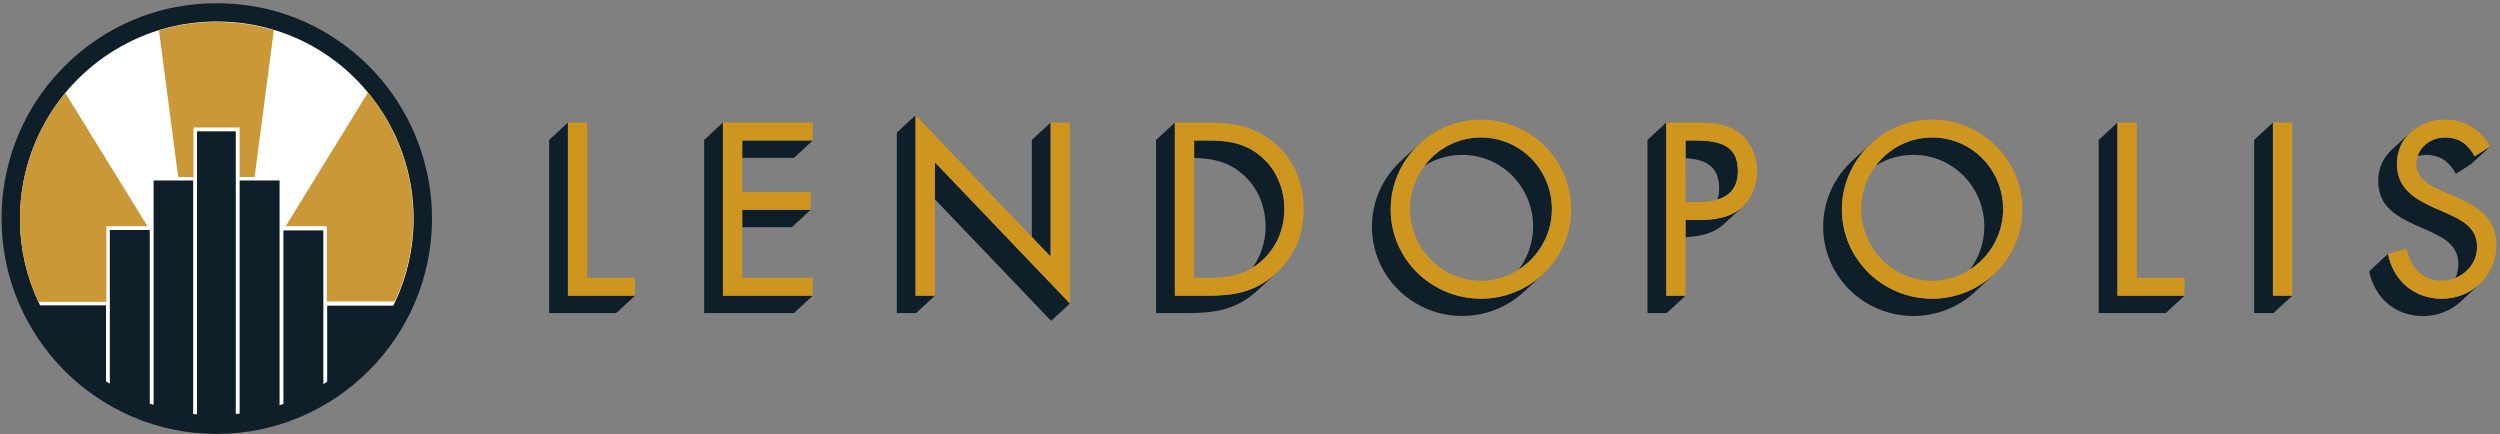 <svg width="651" height="113" viewBox="0 0 651 113" xmlns="http://www.w3.org/2000/svg"><rect x="0" y="0" width="651" height="113" fill="#808080" stroke="none"/><title>LENDOPOLIS</title><g fill="none" fill-rule="evenodd"><circle fill="#FFF" cx="56.8" cy="56.8" r="53.2"/><path d="M56.4 113c30.9 0 56.1-25.2 56.1-56.1 0-13.3-4.8-26.3-13.4-36.4C92 12.2 82.8 6.2 72.4 3.1c-10.3-3-21.6-3-31.9 0-10.4 3.1-19.6 9.1-26.7 17.4C5.1 30.6.4 43.6.4 56.9c0 30.9 25.1 56.1 56 56.1zM10 78.6C6.9 72 5.2 64.7 5.2 56.9 5.2 45 9.4 33.4 17 24.2c.2-.2.3-.4.5-.6 6.4-7.5 14.7-12.9 24-15.8.1 0 .2-.1.4-.1 9.4-2.8 19.7-2.8 29.1 0 .1 0 .2.1.4.1 9.3 2.8 17.7 8.3 24 15.8.2.2.3.4.5.6 7.6 9.2 11.8 20.7 11.8 32.7 0 7.7-1.7 15.1-4.8 21.7-.2.3-.3.6-.5 1H85.2v19.8c-.3.2-.6.4-1 .6V60H73.8v45.2c-.3.1-.6.2-1 .3V47H62.4v60.7c-.3 0-.6.1-1 .1V34.2H51.3v73.7c-.3 0-.6-.1-1-.1V47H40v58.4c-.3-.1-.6-.2-1-.3V59.9H28.6v40c-.3-.2-.7-.4-1-.6V79.5H10.4c-.1-.3-.2-.6-.4-.9z" fill="#0F1F29"/><path d="M27.7 58.9h10.7L17 24.2C9.4 33.4 5.2 44.9 5.2 56.9c0 7.7 1.7 15.1 4.8 21.7h17.7V58.9zm46.7 0h10.7v19.6h17.7c3.1-6.6 4.8-13.9 4.8-21.7 0-11.9-4.2-23.5-11.8-32.7L74.4 58.9zm-24-12.8V33.2h12v12.9h3.9l5-38.2c-.1 0-.2-.1-.4-.1C61.5 5 51.2 5 41.8 7.8c-.1 0-.2.1-.4.1l5 38.2h4z" fill="#CA9836"/><path d="M330.81 72.54c.01 0 .01-.008.01-.008.017-.015.028-.027.04-.04l-.04.04s0 .008-.01.008m-.337.315l.008-.012v.004l-.007.008" fill="#FFF"/><path d="M626.74 64.74l-.016.004c.06.41.15.81.253 1.207-.096-.408-.18-.817-.236-1.21" fill="#000102"/><path d="M645.026 64.325c0-5.268-4.127-7.057-8.313-8.975l-2.75-1.19c-5.26-2.39-9.805-5.083-9.805-11.54 0-3.306 1.33-6.04 3.43-8.02-.02.02-.04.03-.06.043-.015.014-.026.028-.04.04-.016.02-.038.036-.057.052-.014.017-.027.027-.04.04-.02.017-.04.034-.053.05-.015.014-.036.026-.052.045-.015.015-.027.03-.044.04l-.05.046c-.013.015-.03.03-.045.048-.017.012-.04.027-.053.043-.015.017-.03.03-.045.042-.017.018-.035.03-.05.05-.016.015-.032.023-.05.04-.014.02-.032.03-.047.048-.02.013-.035.028-.05.043-.01.015-.03.03-.043.046-.02.016-.038.03-.052.048-.014.013-.037.03-.047.04-.022.02-.035.03-.05.047-.016.014-.035.028-.052.048-.015.012-.03.026-.048.043-.014.015-.027.03-.046.044l-.05.047c-.02.016-.034.036-.048.048-.015.014-.03.03-.05.04-.013.015-.03.03-.045.045-.02.015-.036.03-.052.045-.02.012-.027.032-.045.042-.017.018-.037.035-.05.048-.015.018-.035.032-.05.05-.018.013-.03.025-.047.037l-.052.05c-.015.013-.034.034-.052.048-.013.013-.026.02-.04.04-.016.014-.038.03-.053.046-.01.012-.03.027-.044.043-.02.016-.037.032-.052.04-.016.02-.032.033-.05.05-.017.016-.032.03-.045.045-.02.014-.035.03-.055.047-.013.012-.03.03-.05.043-.01.015-.033.027-.043.044l-.05.046c-.017.015-.034.024-.044.04-.02.016-.038.033-.054.048l-.047.043-.05.045-.045.045c-.016.02-.035.034-.054.05-.013.01-.027.024-.04.032-.02.02-.042.038-.058.06-.015.01-.027.025-.042.04-.017.01-.035.03-.053.042l-.047.043c-.017.02-.034.03-.045.044-.02.02-.035.03-.05.046-.013.02-.032.03-.05.043l-.046.05c-.02.013-.04.03-.054.044-.013.013-.028.027-.05.045-.013.014-.03.026-.045.044-.015.01-.032.03-.046.042-.014.015-.033.028-.055.048-.01.014-.03.032-.052.047-.008.01-.027.026-.04.04-.017.018-.036.033-.05.05-.017.012-.032.026-.05.04-.01.014-.03.034-.046.045-.017.023-.032.032-.052.048-.015.012-.036.03-.05.047-.012.013-.03.026-.042.038-.016.02-.035.034-.052.046-.017.02-.034.03-.05.046-.015.014-.03.03-.05.045-.02.015-.024.028-.047.048-.013.01-.035.027-.044.04l-.054.048c-.016.01-.034.03-.042.043-.022.017-.04.03-.057.05-.01.01-.025.028-.044.037-.016.018-.03.034-.05.044-.016.02-.034.033-.048.05-.01.013-.03.03-.047.046-.018.015-.035.03-.05.045-.016.016-.03.03-.046.04-.018.018-.033.03-.046.048-.022.017-.03.03-.052.042-.014.018-.03.032-.047.053-.023.01-.038.027-.05.038-.02.016-.03.03-.048.045-.017.02-.036.03-.052.048-.013.016-.03.03-.043.042-.017.02-.035.033-.054.044-.015.018-.032.035-.046.047-.018.015-.034.027-.048.047-.018.014-.038.03-.053.044-.012.016-.032.032-.044.044-.02.018-.033.033-.05.047-.018.017-.036.035-.053.048-.012.01-.03.03-.043.04-.02.017-.034.035-.05.05-2.096 1.973-3.41 4.712-3.41 8.016 0 6.458 4.54 9.15 9.802 11.536l2.752 1.2c4.184 1.915 8.314 3.703 8.314 8.966 0 1.293-.287 2.492-.794 3.567 3.242-1.302 5.684-4.315 5.684-8.088" fill="#0F1F29"/><path d="M621.826 66.123l-4.893 4.52c1.435 6.994 6.817 11.663 14.053 11.663 3.712 0 7.097-1.366 9.626-3.633.03-.032.066-.063.096-.098l.05-.042c.01-.015.03-.027.046-.045.018-.013.035-.028.05-.043.03-.032.063-.064.1-.095.013-.013.03-.026.042-.04.016-.018.035-.03.05-.042.04-.032.065-.065.103-.1.013-.012.03-.024.036-.038.02-.015.04-.03.057-.047.02-.02.033-.027.046-.043.018-.02.033-.03.052-.045.014-.017.028-.03.044-.045.015-.013.033-.032.054-.044.015-.015.03-.035.048-.048.004-.005.013-.012.022-.02.007-.007.014-.012.02-.025.02-.01.033-.027.052-.04.015-.017.03-.03.047-.047.015-.017.033-.03.05-.047.028-.027.062-.06.096-.087.016-.01.037-.034.05-.05.017-.012.032-.03.052-.04.01-.02.027-.03.047-.05.015-.013.028-.026.044-.038.015-.017.027-.032.046-.044.02-.016.036-.038.054-.05.016-.015.032-.026.047-.042.016-.014.032-.034.048-.046.016-.017.035-.036.05-.048.017-.01.03-.03.043-.038.018-.016.036-.026.05-.046.016-.015.034-.034.05-.045.02-.013.035-.035.055-.052.015-.014.026-.025.044-.04.014-.017.032-.028.048-.043.015-.02.03-.03.044-.043.02-.017.034-.032.052-.055.016-.006.032-.023.05-.04.017-.013.032-.034.05-.042.03-.03.06-.066.097-.092.014-.018.024-.025.044-.04.015-.013.03-.036.05-.047.015-.016.032-.03.05-.044.013-.015.026-.033.044-.044.016-.01.036-.033.05-.045.02-.016.03-.032.05-.047.015-.013.027-.03.046-.04.032-.028.068-.065.1-.098.034-.027.07-.054.094-.09.022-.01.034-.023.053-.042.013-.007.027-.03.046-.04.015-.017.03-.03.047-.046.02-.01.033-.032.048-.044.036-.035.07-.063.103-.092.015-.02.03-.028.047-.05.022-.012.03-.026.045-.04.018-.012.03-.024.053-.042.016-.02.028-.03.044-.045.038-.028.067-.06.102-.095.015-.012.032-.024.047-.044.017-.008.027-.024.045-.04.017-.013.036-.028.054-.05.016-.006.028-.026.044-.04.035-.03.066-.06.098-.09.017-.02.033-.032.048-.048.02-.013.035-.028.05-.043.016-.016.035-.026.05-.04.017-.023.03-.033.045-.048.022-.016.035-.03.052-.046.015-.017.034-.028.047-.046.02-.01.035-.028.05-.04.013-.016.03-.03.046-.046.03-.027.062-.06.1-.092.012-.012.03-.035.047-.048.018-.01.03-.025.045-.04.02-.014.038-.032.058-.047.026-.03.06-.06.093-.09.016-.012.034-.028.043-.043.018-.014.034-.03.055-.04.014-.017.03-.033.05-.048.013-.016.03-.033.044-.046.02-.015.035-.034.055-.048.014-.013.028-.03.04-.044.02-.014.034-.03.046-.042.04-.03.07-.06.1-.087.02-.017.037-.04.053-.052.06-.052.095-.115.154-.168-2.534 2.32-5.94 3.72-9.7 3.72-7.23 0-12.606-4.66-14.048-11.657m22.609-25.422c-1.796-3.112-3.946-4.904-7.772-4.904-3.254 0-6.12 1.907-7.095 4.83.704-.195 1.442-.298 2.2-.298 3.825 0 5.98 1.786 7.773 4.9l4.005-2.575 4.908-4.524c-.206-.384-.434-.726-.665-1.05.224.344.456.68.658 1.05l-4.01 2.572zM165.362 77l-.01-.212V77h-17.464V31.92L143 36.44v45.088h17.462M188.254 77V31.918l-4.892 4.52v45.088h23.382l4.9-4.526-.01-.225V77" fill="#0F1F29"/><path fill="#0F1F29" d="M193.274 54.633v4.527h12.93l4.905-4.527-.014-.252v.253m-17.821-18.057V41.1h13.47l4.9-4.52-.01-.223v.22M238.418 77V30.013l-4.89 4.515v46.998h5.026L243.456 77l-.012-.333V77m30.14-45.085l-4.896 4.523v25.268l4.896 5.128"/><path fill="#000102" d="M238.43 30l-.007.008.17.177"/><path fill="#0F1F29" d="M278.607 78.865v.17l-35.163-36.777v9.64l30.268 31.663 4.902-4.526"/><path d="M330.48 72.844c.017-.014.03-.028.048-.042-.02.014-.03.028-.048.042" fill="#000102"/><path d="M314.302 77h-8.37V31.918l-4.893 4.52v45.088h8.37c7.052 0 12.44-.9 17.82-5.676.013-.02.03-.032.043-.046 0 0 .006 0 .006-.005.01-.006.02-.023.032-.025.004-.01.01-.014.015-.02.016-.012.026-.022.037-.033.004 0 .01-.008.01-.01.015-.014.028-.023.04-.036.003-.007.01-.007.01-.007.01-.017.027-.03.04-.04.002-.004.006-.01.01-.01.01-.01.024-.023.033-.034.01-.003.01-.003.014-.008.015-.015.026-.02.038-.04l.008-.007c.017-.013.027-.016.033-.028.007-.003.012-.013.018-.016.01-.008.023-.022.04-.035.003-.002.008-.002.008-.01.017-.008.025-.023.037-.037.004 0 .01-.003.014-.007.012-.005.024-.022.038-.034.002-.005.004-.01.01-.01.01-.008.02-.02.033-.03.005-.004.012-.008.012-.012.02-.014.033-.03.045-.043h.01c.006-.012.02-.028.028-.033.01 0 .013-.012.016-.014.016-.014.023-.024.038-.038 0 0 .007-.005.01-.01.012-.006.022-.02.032-.03.005-.005.014-.008.018-.016.015-.008.03-.027.044-.043.014-.01.027-.02.038-.03.004-.004.01-.007.01-.012.02-.013.03-.026.04-.035.004-.004.006-.008.012-.01.015-.01.023-.022.033-.028 0-.01.013-.013.018-.02.01-.01.02-.023.037-.035.004 0 .008-.002.008-.006.015-.01.023-.022.034-.032.005-.007.01-.012.018-.012.012-.015.027-.032.046-.05.012-.007.022-.016.036-.027.003-.003.007-.01.014-.014.013-.007.025-.023.04-.032 0-.006.006-.013.006-.013.013-.008.02-.022.034-.03.005-.007.008-.008.017-.013.012-.01.024-.028.037-.04.005-.002.007-.002.007-.006.017-.012.026-.023.044-.037l.007-.007c.016-.016.028-.03.045-.045h.005c.012-.01.022-.022.032-.035l.018-.01c.012-.012.026-.025.034-.037.008-.004.008-.007.015-.007.007-.015.018-.025.03-.032.005-.005.014-.013.017-.02.012-.006.024-.017.037-.03.005-.005.007-.008.013-.01.013-.01.022-.022.033-.03l.014-.015c.016-.012.03-.03.05-.044l.033-.032.013-.018c.015-.014.023-.022.035-.03l.016-.013c.013-.01.023-.025.035-.037.01 0 .01-.002.015-.007.014-.013.03-.026.04-.04.005 0 .005-.002.007-.004.016-.015.027-.024.04-.04l.01-.01c.01-.005.024-.02.03-.027.01-.004.012-.01.016-.012.012-.007.025-.02.036-.032l.018-.016c.008-.01.023-.02.037-.034.002-.005.005-.005.007-.01.014-.01.026-.025.038-.032.005-.005.008-.006.013-.013l.04-.04h.007c.014-.01.025-.03.037-.04.002-.005.01-.005.01-.005.013-.017.03-.032.043-.04l.007-.01c.012-.008.02-.022.03-.03.008-.005.01-.01.02-.016.008-.008.023-.015.03-.028.005-.006.01-.013.018-.013.017-.012.026-.02.04-.036 0-.004.003-.007.01-.01.01-.005.023-.023.032-.036l.01-.005c.018-.013.028-.03.04-.038.006 0 .007 0 .013-.01.013-.012.025-.02.037-.035.004-.004.006-.005.012-.008.01-.016.023-.027.04-.038l.007-.008c.016-.012.02-.023.036-.03.005-.004.006-.007.013-.017.014-.007.026-.026.038-.037.006 0 .008 0 .01-.007.014-.015.03-.03.042-.04 0-.002 0-.005.007-.005.014-.01.027-.02.037-.034.006-.004.006-.007.01-.007.013-.016.025-.028.04-.04 0 0 .01-.005.01-.008.013-.013.022-.02.035-.028 0-.005.01-.013.013-.02.01-.01.02-.02.032-.028.008-.005.01-.007.015-.013.014-.01.03-.022.038-.034.005-.01.007-.01.012-.012.013-.016.028-.023.038-.038.004-.003.008-.005.01-.01.012-.007.022-.018.037-.027 0-.006.007-.014.013-.015.018-.014.028-.034.046-.045h.003c.008-.01.014-.016.026-.027.006-.01.016-.01.02-.018.015-.01.027-.026.04-.034.004-.003.006-.007.006-.007v-.003c.017-.014.03-.028.05-.042v-.005c.014-.01.028-.022.037-.035.005 0 .005-.007.01-.007.012-.013.023-.02.034-.03.003-.01.014-.01.018-.015.013-.016.026-.02.036-.038.008-.002.008-.002.01-.01.014-.008.026-.022.036-.027.002-.003.01-.008.015-.017.014-.01.024-.024.043-.037l.006-.006c.01-.014.024-.022.037-.034.01 0 .01-.008.01-.008.017-.014.028-.027.04-.04.004-.002.008-.003.01-.007.013-.007.023-.018.036-.03.004-.005.008-.013.015-.017.013-.013.023-.025.038-.035 0 0 .004 0 .015-.008.006-.01.015-.02.028-.03.008-.008.012-.012.018-.014l.043-.04.005-.002.04-.04c.006 0 .006-.004.008-.007.015-.01.024-.025.036-.034.005-.01.01-.01.01-.01.014-.005.026-.025.035-.03l.015-.013c.016-.014.028-.023.04-.038.006-.004.007-.004.012-.01.01-.01.022-.025.034-.032.005-.005.005-.007.005-.007l.046-.04c.004-.003.01-.003.01-.014.012-.006.027-.02.04-.03.004 0 .008-.007.008-.01.015-.013.022-.022.04-.033.004-.008.006-.01.006-.013.015-.01.026-.02.037-.028.007-.008.01-.015.012-.017l.047-.042s.002-.005.006-.005c.01-.01.02-.02.032-.027.005-.008.007-.012.016-.016.013-.01.023-.027.037-.036.002-.005.006-.01.01-.01.014-.008.025-.02.04-.037.004 0 .006 0 .01-.004.013-.013.028-.026.036-.038.006-.005.008-.005.01-.01.015-.01.023-.023.032-.033.01-.005.013-.005.017-.014.017-.012.034-.025.044-.037l.008-.004c.013-.014.02-.023.032-.032.003-.005.007-.012.015-.012.017-.014.025-.027.037-.04.005 0 .007-.004.014-.012l.037-.03c.003-.004.008-.008.014-.01.014-.013.024-.03.04-.04.002 0 .002 0 .005-.006.012-.013.025-.02.033-.032.007-.003.01-.007.015-.007.012-.016.028-.028.04-.04.006-.004.012-.007.012-.01.442-.393.847-.807 1.23-1.227-.4.417-.8.834-1.243 1.227-5.384 4.784-10.767 5.68-17.82 5.68" fill="#0F1F29"/><path d="M328.595 40.94c-4.13-3.65-8.672-4.363-13.993-4.363h-3.652v4.74l.015-.2c4.784.12 8.94.99 12.737 4.352 3.887 3.406 5.86 8.367 5.86 13.51 0 3.92-1.17 7.65-3.443 10.747.926-.568 1.833-1.227 2.713-2.054 3.707-3.47 5.618-8.196 5.618-13.217 0-5.143-1.968-10.11-5.855-13.517m57.041-5.14c-6.054 0-11.336 2.902-14.686 7.347 2.825-1.783 6.173-2.815 9.795-2.815 10.347 0 18.48 8.426 18.48 18.65 0 4.187-1.41 8.095-3.77 11.234 5.2-3.33 8.662-9.186 8.662-15.758 0-10.226-8.134-18.658-18.48-18.658" fill="#0F1F29"/><path d="M362.136 54.515c0-7.053 3.187-13.355 8.157-17.643-.145.123-.29.235-.434.366l-.05.05-.043.04c-.022.017-.038.037-.056.054-.012.007-.03.023-.046.035-.015.013-.033.03-.05.052-.013.01-.03.025-.042.037-.02.015-.036.032-.05.053-.016.01-.037.026-.055.04-.017.015-.028.034-.043.046-.017.014-.03.027-.045.038-.02.018-.04.04-.064.057-.01.01-.023.02-.034.038-.017.01-.037.028-.056.047-.017.017-.035.028-.048.045-.015.014-.03.03-.046.04-.016.014-.033.034-.048.044-.02.02-.036.037-.055.053-.017.01-.028.027-.04.037l-.056.05c-.014.015-.027.028-.043.042-.018.01-.03.025-.046.042-.017.016-.04.035-.058.05-.015.017-.03.033-.048.046-.01.013-.025.022-.043.035-.017.022-.034.036-.05.054l-.05.042-.046.048c-.016.007-.033.03-.05.04-.016.016-.033.03-.046.048-.02.013-.035.026-.048.037-.018.015-.036.036-.052.05-.016.013-.034.03-.05.048l-.048.042c-.01.016-.027.025-.048.044-.015.016-.03.028-.05.048-.014.014-.032.025-.045.04-.017.018-.034.032-.05.05-.015.013-.034.025-.046.04-.02.018-.033.028-.05.05-.017.015-.033.023-.052.043-.015.017-.03.026-.043.042-.02.015-.037.033-.054.05-.016.012-.03.027-.044.042-.02.012-.035.03-.05.044-.02.013-.03.03-.046.043-.017.014-.033.027-.052.045-.015.017-.03.034-.05.047-.013.014-.032.03-.045.045-.018.012-.03.026-.047.04-.02.015-.035.03-.05.047-.017.015-.033.035-.05.045-.015.02-.034.032-.047.047-.017.013-.033.028-.05.043-.017.015-.03.03-.046.047-.016.007-.032.023-.048.036-.02.02-.032.03-.05.05-.02.017-.032.03-.053.05-.013.01-.03.026-.045.04-.018.01-.038.036-.052.048l-.045.044c-.018.017-.03.03-.05.042-.016.013-.028.03-.046.05-.02.004-.036.027-.052.042-.016.015-.032.032-.05.04-.014.018-.028.04-.046.05-.018.01-.033.03-.05.043-.018.015-.034.03-.05.046l-.045.042c-.018.018-.034.03-.05.044-.015.02-.033.03-.048.046-.017.01-.034.028-.053.045-.017.013-.032.032-.044.047-.02.016-.036.025-.053.04-.014.017-.03.033-.048.044l-.046.05c-.015.014-.03.023-.05.042-.015.015-.034.032-.047.047-.02.012-.032.03-.055.048l-.042.04c-.017.015-.035.03-.052.05-.012.01-.028.025-.045.038-.02.014-.034.032-.048.047-.018.017-.035.034-.057.047-.01.016-.03.033-.044.046-.018.012-.03.028-.045.038-.02.02-.035.03-.047.053-.017.013-.036.024-.048.04-.022.015-.036.033-.055.045-.018.016-.033.034-.05.047-.016.013-.027.03-.044.038-.016.018-.032.035-.05.05-.02.016-.033.034-.05.045l-.043.038c-.017.022-.032.036-.05.05-.02.018-.034.033-.05.046-.012.014-.03.027-.046.038-.015.02-.036.036-.05.054-.016.012-.032.027-.042.04-.02.018-.04.03-.053.045-.02.015-.036.032-.056.047-4.747 4.278-7.757 10.453-7.757 17.317 0 12.98 10.646 23.266 23.502 23.266 6.05 0 11.607-2.28 15.798-6.04.016-.02.03-.03.042-.043.018-.013.033-.027.046-.042.023-.016.04-.03.054-.05.015-.014.03-.023.048-.04.018-.014.034-.027.05-.045.015-.014.03-.03.047-.042l.05-.047c.015-.018.03-.027.043-.043.022-.018.035-.034.054-.05.018-.01.03-.03.046-.04.017-.02.036-.037.052-.048.016-.016.03-.038.048-.045l.046-.04c.017-.02.03-.036.05-.05.014-.014.026-.03.05-.043.012-.014.028-.028.043-.048.02-.015.035-.033.052-.04.015-.02.03-.032.05-.05.02-.01.028-.03.046-.043.02-.013.034-.026.05-.043.015-.017.027-.027.044-.047.022-.012.036-.03.058-.047.01-.013.025-.028.045-.043.014-.015.034-.03.045-.05.017-.008.033-.02.044-.034.023-.02.036-.034.052-.05.022-.016.037-.03.054-.045.018-.017.032-.03.044-.044.018-.017.035-.028.048-.044.022-.013.032-.028.05-.046.016-.013.036-.034.05-.046.02-.015.032-.03.048-.046.017-.01.034-.027.05-.043.014-.014.03-.032.05-.047.016-.018.03-.026.044-.042.02-.013.032-.028.052-.045.013-.015.03-.03.045-.04.018-.02.035-.033.053-.05.016-.017.03-.032.053-.045.013-.012.026-.028.042-.042.012-.016.03-.026.042-.043l.06-.055c.015-.012.028-.028.04-.037.02-.02.032-.032.054-.045.013-.014.028-.028.045-.048.016-.01.035-.034.054-.045.013-.012.026-.03.044-.037.013-.017.036-.032.052-.05.018-.013.032-.033.05-.05.01-.014.028-.023.04-.038l.053-.05.052-.043c.014-.014.026-.028.04-.04.02-.016.033-.032.056-.05.012-.015.032-.023.044-.043.017-.016.035-.032.05-.048.018-.01.033-.025.048-.04l.052-.045c.013-.016.03-.032.047-.047.017-.016.035-.024.044-.042l.052-.045c.018-.01.034-.032.052-.045.017-.015.03-.034.045-.044.02-.016.032-.032.048-.044.014-.02.03-.03.05-.048l.047-.038.045-.047c.023-.02.034-.035.057-.053l.04-.04c.02-.01.036-.032.055-.05l.047-.04c.015-.015.032-.035.045-.042.017-.02.037-.036.052-.05.017-.017.033-.03.045-.04.017-.015.034-.033.047-.048.02-.015.03-.03.05-.044.016-.016.03-.033.05-.047.018-.015.033-.032.05-.046.014-.015.03-.027.048-.042.018-.013.03-.033.047-.045.017-.013.036-.028.05-.046.02-.018.034-.027.044-.043.02-.013.03-.028.047-.042.02-.012.035-.034.057-.05.015-.012.032-.024.046-.04.015-.02.033-.037.046-.05.016-.008.038-.027.045-.04.025-.014.034-.034.056-.054.016-.007.035-.022.045-.04.02-.014.032-.027.05-.042.017-.016.032-.025.047-.047.016-.017.036-.03.053-.046.013-.013.032-.028.04-.044.023-.014.037-.026.054-.042.014-.015.028-.03.048-.044.015-.013.03-.034.048-.044.018-.018.034-.035.057-.05.012-.014.025-.03.043-.04.016-.018.03-.034.048-.046l.047-.048c.224-.197.43-.405.637-.614-4.252 4.095-10.05 6.608-16.394 6.608-12.856 0-23.5-10.29-23.5-23.265" fill="#0F1F29"/><path fill="#000102" d="M433.898 31.908v.002h.003"/><path d="M447.654 48.995c0 1.14-.15 2.117-.42 2.98 3.134-.952 5.313-3.126 5.313-7.506 0-7.352-5.92-7.89-11.78-7.89h-1.854v4.734l.008-.13c4.707.315 8.734 1.744 8.734 7.81M433.887 77V31.918l-4.89 4.52v45.088h5.02L438.922 77l-.007-.357V77m13.045-21.487c.013-.018.027-.032.046-.045.016-.017.032-.032.05-.048.015-.01.033-.027.045-.04.017-.018.032-.034.05-.05.015-.008.028-.017.04-.03.016-.018.04-.042.06-.057l.063-.06c.014-.01.02-.02.03-.032l.044-.03c.02-.022.046-.05.075-.074l.032-.027c.01-.015.032-.034.047-.05.015-.01.034-.027.05-.04.037-.035.08-.074.116-.113.01-.004.016-.01.025-.02.02-.014.037-.036.052-.048l.05-.046c.016-.017.033-.03.05-.04l.047-.05c.017-.01.03-.027.044-.04.02-.017.035-.034.05-.048.017-.018.035-.03.05-.046l.047-.048c.018-.01.04-.025.05-.042.012-.01.024-.022.036-.028.02-.023.044-.04.064-.06.02-.018.04-.04.063-.06l.034-.03c.014-.01.03-.028.05-.047.012-.013.03-.028.043-.043.02-.012.035-.032.05-.045.02-.015.032-.028.05-.044.01-.012.02-.024.037-.028.02-.025.05-.054.076-.078.01-.002.015-.01.022-.02.023-.018.05-.042.075-.064.077-.07.13-.16.204-.233-.232.227-.46.458-.71.667-3.05 2.51-6.938 2.994-10.7 2.994h-3.65v4.478c3.255-.146 6.854-.802 9.462-2.946.17-.143.344-.3.512-.455.026-.025.05-.048.078-.072.006-.005.01-.01.014-.016.027-.026.058-.053.083-.073.004-.008.01-.012.016-.018.024-.026.05-.044.075-.07.006-.008.013-.015.023-.02.028-.028.05-.052.08-.078.01-.004.02-.02.03-.024.017-.015.032-.033.047-.052.016-.01.035-.02.05-.04l.046-.042c.02-.017.038-.034.05-.047.013-.013.023-.017.036-.027.024-.03.054-.053.077-.075l.035-.036c.016-.012.03-.025.045-.04.01-.012.032-.023.043-.037.016-.014.04-.037.062-.055.018-.02.04-.038.053-.056.02-.012.032-.022.037-.036.016-.008.026-.016.036-.028.03-.023.053-.05.08-.077l.02-.008c.02-.023.046-.04.064-.06.018-.02.042-.046.06-.062l.032-.032c.015-.016.034-.025.052-.043.012-.016.03-.03.05-.048.012-.013.028-.03.042-.04.017-.016.036-.033.055-.046.012-.014.025-.03.043-.042.02-.02.03-.03.05-.042.014-.018.03-.038.046-.053.014-.01.024-.017.033-.03.03-.02.054-.05.083-.07l.028-.03c.014-.01.027-.023.04-.03.024-.03.052-.052.077-.078.014-.008.02-.02.034-.03.012-.01.03-.03.05-.04.012-.013.02-.022.032-.03.02-.02.04-.044.062-.06.017-.02.036-.033.054-.048.023-.02.04-.04.058-.058.012-.013.025-.02.038-.032.013-.015.027-.03.045-.043l.035-.033c.02-.017.042-.036.062-.058.02-.023.045-.042.067-.062.006-.01.018-.023.028-.032.022-.01.035-.025.05-.042l.048-.043c.013-.008.022-.022.035-.032.02-.02.042-.04.067-.06.02-.018.04-.04.062-.055.008-.01.02-.028.033-.033.01-.012.023-.02.03-.033.03-.026.058-.047.08-.07.013-.015.02-.022.035-.032.01-.01.023-.02.032-.03.026-.024.054-.05.083-.08.01-.005.02-.017.032-.023.013-.017.03-.032.047-.044m27.673-.996c0-6.928 3.075-13.128 7.896-17.408-.054.045-.117.082-.17.137-.02.01-.037.025-.057.045-.016.014-.03.026-.045.043-.018.012-.033.032-.05.043-.012.013-.028.03-.048.04-.02.014-.032.034-.05.053-.016.01-.032.025-.044.037-.013.015-.033.032-.048.047-.02.01-.034.03-.05.047-.02.015-.035.034-.05.046l-.047.038-.05.053c-.016.013-.03.03-.045.042-.024.01-.033.027-.05.045-.018.017-.033.028-.048.045-.02.014-.033.03-.045.04-.022.018-.038.034-.055.044-.017.02-.03.037-.05.053-.013.01-.03.027-.045.037-.015.018-.035.036-.052.05-.018.015-.033.028-.045.042-.016.015-.028.027-.048.042-.016.016-.035.035-.05.047l-.048.05c-.017.01-.03.02-.052.04-.015.017-.03.03-.05.05l-.045.04c-.016.014-.028.03-.044.044-.02.01-.036.028-.055.045l-.05.047c-.013.013-.03.026-.048.037-.017.015-.032.036-.047.05-.02.013-.035.03-.052.048-.014.017-.028.026-.04.037-.018.02-.032.03-.05.05-.017.015-.035.027-.054.047l-.046.04c-.015.018-.033.032-.053.05-.015.013-.03.03-.04.043-.02.015-.037.025-.053.044-.017.017-.037.025-.05.045-.016.014-.032.026-.044.042-.02.015-.035.033-.054.045-.014.017-.032.027-.044.047-.017.012-.035.03-.052.044-.015.013-.03.03-.047.043l-.047.042c-.018.02-.03.036-.056.05-.01.014-.024.025-.04.042-.02.015-.033.03-.05.047-.018.01-.03.026-.05.042l-.048.045c-.017.02-.037.032-.048.047-.02.013-.032.03-.05.043l-.045.047c-.015.007-.035.027-.05.036-.013.02-.033.03-.046.05-.018.017-.036.03-.054.05l-.052.04c-.01.01-.03.036-.047.043-.01.018-.025.034-.044.05-.014.016-.032.028-.048.044-.016.01-.035.028-.048.047-.018.004-.034.024-.053.042-.013.015-.032.032-.045.04-.013.018-.036.04-.052.05-.01.01-.028.03-.046.043-.018.015-.036.03-.047.046-.02.012-.034.03-.055.042-.014.018-.028.03-.048.044-.013.016-.028.03-.044.046-.018.013-.03.035-.05.05-.02.008-.033.027-.045.042-.02.016-.036.025-.053.04-.017.017-.03.033-.05.044l-.043.05c-.02.014-.032.023-.05.042-.016.015-.035.032-.052.044-.012.015-.034.032-.043.05-.022.012-.032.026-.05.037-.02.018-.036.033-.05.053-.016.01-.03.025-.05.038-.015.014-.03.032-.048.047-.018.017-.034.028-.05.047l-.046.046c-.017.012-.033.028-.047.038-.015.02-.033.03-.052.053-.016.013-.03.024-.047.04-.012.018-.034.033-.047.045-.022.016-.034.034-.048.044-.015.017-.03.032-.045.04-.02.018-.034.035-.05.05-.02.016-.036.034-.053.048-.016.01-.03.022-.044.04-.018.017-.035.03-.052.044-.013.015-.03.034-.05.047-.017.014-.026.027-.043.038-.018.02-.036.036-.054.054-.012.01-.03.022-.044.04-.02.015-.036.03-.05.047-.02.015-.036.032-.053.044-4.748 4.278-7.757 10.453-7.757 17.317 0 12.98 10.64 23.266 23.498 23.266 6.048 0 11.605-2.28 15.796-6.037.02-.017.033-.033.047-.047.02-.013.036-.03.054-.042.015-.016.032-.03.05-.05.012-.014.027-.023.043-.04.012-.014.034-.027.05-.045.014-.014.027-.03.046-.042.018-.012.034-.032.053-.047.02-.017.03-.03.05-.05.017-.01.03-.027.048-.042.013-.01.03-.03.048-.042.01-.018.028-.028.05-.047.016-.016.034-.038.048-.045.02-.016.03-.03.044-.04.017-.02.035-.036.05-.05.015-.014.03-.03.05-.043.012-.014.03-.028.05-.048.015-.015.03-.033.047-.04.016-.02.033-.032.05-.05.018-.01.027-.03.048-.043.017-.013.033-.026.05-.043.01-.017.027-.027.042-.045.02-.015.04-.034.058-.05.015-.013.028-.028.043-.04.02-.018.034-.034.05-.053.018-.01.03-.02.047-.034.016-.02.032-.034.048-.05.018-.016.04-.03.057-.05.012-.012.028-.025.04-.04.016-.012.033-.027.047-.043.016-.013.035-.028.05-.046.015-.013.033-.034.048-.04.017-.02.035-.037.053-.052.015-.014.03-.03.05-.043.015-.014.028-.032.05-.047.012-.018.027-.026.042-.042l.05-.045c.02-.015.032-.03.05-.05.015-.01.03-.023.052-.04.013-.017.028-.032.045-.045.017-.012.03-.028.05-.042.01-.016.027-.026.04-.043l.057-.055c.017-.012.03-.028.047-.037.017-.02.03-.032.045-.042.014-.016.03-.03.053-.052.015-.012.032-.032.046-.043.013-.015.03-.03.04-.037l.055-.05c.016-.013.036-.033.05-.05.017-.014.033-.023.046-.038.016-.014.03-.027.05-.04.017-.024.034-.036.052-.053.012-.014.032-.028.04-.04.022-.016.04-.032.058-.05.018-.015.03-.023.048-.043.015-.016.034-.032.05-.05.014-.01.025-.023.04-.043.02-.01.036-.026.056-.04.013-.016.027-.032.045-.047.013-.012.033-.024.046-.042.02-.014.03-.03.05-.045.015-.01.036-.032.05-.048.017-.012.03-.03.045-.04.02-.017.04-.033.056-.05.01-.015.03-.024.044-.043.014-.01.032-.027.05-.042.015-.015.03-.03.048-.043.015-.02.034-.035.05-.053.02-.012.032-.027.044-.04.016-.01.038-.032.058-.045.01-.018.025-.032.038-.04.02-.02.034-.04.05-.047.02-.02.037-.036.055-.05.014-.017.03-.03.042-.04.02-.015.036-.033.052-.048l.045-.044c.022-.016.037-.033.053-.047.02-.015.03-.03.05-.046.01-.015.027-.024.04-.04.017-.015.03-.032.05-.047.023-.013.037-.028.057-.046.013-.018.025-.027.04-.04.017-.016.035-.037.052-.05.018-.014.033-.03.053-.045.012-.012.03-.024.045-.04.012-.02.032-.037.05-.05.017-.008.025-.027.044-.04.02-.02.033-.034.055-.054.016-.007.033-.025.05-.04.012-.01.032-.027.042-.042.02-.016.035-.03.05-.047.016-.012.036-.03.05-.042.015-.017.034-.035.05-.048l.044-.042c.018-.015.03-.03.05-.044.016-.013.035-.034.05-.048.013-.014.033-.03.048-.043.02-.017.032-.033.047-.048.02-.013.034-.032.053-.046l.045-.044c.13-.114.233-.248.358-.362-4.227 3.94-9.904 6.356-16.114 6.356-12.856 0-23.498-10.29-23.498-23.265" fill="#0F1F29"/><path d="M503.132 35.798c-6.053 0-11.33 2.9-14.682 7.345 2.824-1.78 6.172-2.813 9.788-2.813 10.347 0 18.482 8.426 18.482 18.65 0 4.19-1.41 8.098-3.773 11.238 5.204-3.33 8.664-9.188 8.664-15.762 0-10.226-8.13-18.658-18.478-18.658M551.386 77V31.918l-4.89 4.52v45.088h17.457L568.86 77l-.013-.014V77m28.045 0h-5.022V31.915l-4.894 4.523v45.088h5.02L596.905 77l-.012-.2" fill="#0F1F29"/><path fill="#CF961F" d="M165.352 77v-4.662h-12.44v-40.43h-5.024V77m45.386-40.423h18.36v-4.67h-23.38V77h23.38v-4.662h-18.36V54.633h17.822v-4.66h-17.822v-8.87M238.418 30v47h5.027V42.257l35.162 36.778V31.908h-5.023v34.927l-4.895-5.13-30.097-31.52-.17-.177M328.833 67.674c-.88.827-1.787 1.485-2.714 2.053-.146.092-.295.206-.444.29-.023.01-.04.023-.062.036-3.286 1.848-6.9 2.285-11.012 2.285h-3.652v-35.76h3.652c5.32 0 9.863.714 13.993 4.362 3.886 3.408 5.856 8.374 5.856 13.516 0 5.022-1.91 9.748-5.617 13.218m3.17-30.323c-5.324-4.542-10.825-5.442-17.583-5.442h-8.488V77h8.37c7.053 0 12.435-.896 17.82-5.68.443-.393.843-.81 1.244-1.227 4.1-4.253 6.11-9.584 6.11-15.578 0-6.696-2.328-12.736-7.472-17.164m63.45 32.863c-2.846 1.826-6.204 2.9-9.818 2.9-10.222 0-18.476-8.49-18.476-18.658 0-4.24 1.415-8.162 3.79-11.31 3.35-4.446 8.632-7.348 14.686-7.348 10.346 0 18.48 8.432 18.48 18.658 0 6.572-3.46 12.43-8.662 15.758m-9.818-39.08c-5.837 0-11.206 2.175-15.343 5.738-4.97 4.287-8.157 10.59-8.157 17.643 0 12.975 10.643 23.264 23.5 23.264 6.343 0 12.14-2.513 16.393-6.608 4.368-4.204 7.106-10.08 7.106-16.657 0-12.92-10.642-23.38-23.5-23.38m53.278 10.18V36.58h1.855c5.86 0 11.78.538 11.78 7.888 0 4.38-2.18 6.555-5.313 7.505-1.486.45-3.183.627-4.973.627h-3.35V41.314zm3.65 15.956c3.763 0 7.65-.482 10.7-2.994.252-.21.48-.44.71-.667 2.344-2.34 3.596-5.698 3.596-9.022 0-4.008-1.733-7.953-5.082-10.284-3.29-2.272-7.3-2.394-11.185-2.394h-7.414V77h5.025V57.27h3.65zm70.384 12.948c-2.844 1.822-6.2 2.895-9.815 2.895-10.225 0-18.475-8.49-18.475-18.657 0-4.24 1.414-8.165 3.793-11.313 3.35-4.444 8.63-7.345 14.682-7.345 10.347 0 18.48 8.432 18.48 18.658 0 6.574-3.462 12.433-8.665 15.762m-9.815-39.084c-5.964 0-11.432 2.27-15.602 5.973-4.82 4.28-7.896 10.48-7.896 17.408 0 12.975 10.64 23.264 23.498 23.264 6.21 0 11.886-2.417 16.114-6.356 4.53-4.223 7.39-10.2 7.39-16.91 0-12.918-10.645-23.38-23.504-23.38m48.254.775V77h17.46v-4.662h-12.435v-40.43M596.892 77V31.908h-5.022V77m47.356-25.83l-2.99-1.32c-3.048-1.373-7.055-3.167-7.055-7.057 0-.777.157-1.488.382-2.166.976-2.922 3.84-4.83 7.096-4.83 3.825 0 5.976 1.793 7.772 4.905l4.01-2.57c-.202-.373-.434-.708-.658-1.052-2.47-3.768-6.407-5.946-11.01-5.946-3.534 0-6.84 1.26-9.185 3.468-2.1 1.978-3.428 4.713-3.428 8.017 0 6.457 4.543 9.15 9.803 11.54l2.75 1.19c4.187 1.92 8.314 3.708 8.314 8.975 0 3.773-2.442 6.786-5.684 8.088-1.125.45-2.34.7-3.59.7-4.41 0-7.72-3.128-8.775-7.162-.105-.394-.192-.795-.253-1.206v-.003l-4.9 1.374.002.008c1.442 6.997 6.82 11.657 14.048 11.657 3.76 0 7.166-1.4 9.7-3.72 2.75-2.514 4.473-6.11 4.473-10.215 0-7.176-4.96-10.11-10.82-12.676"/></g></svg>
